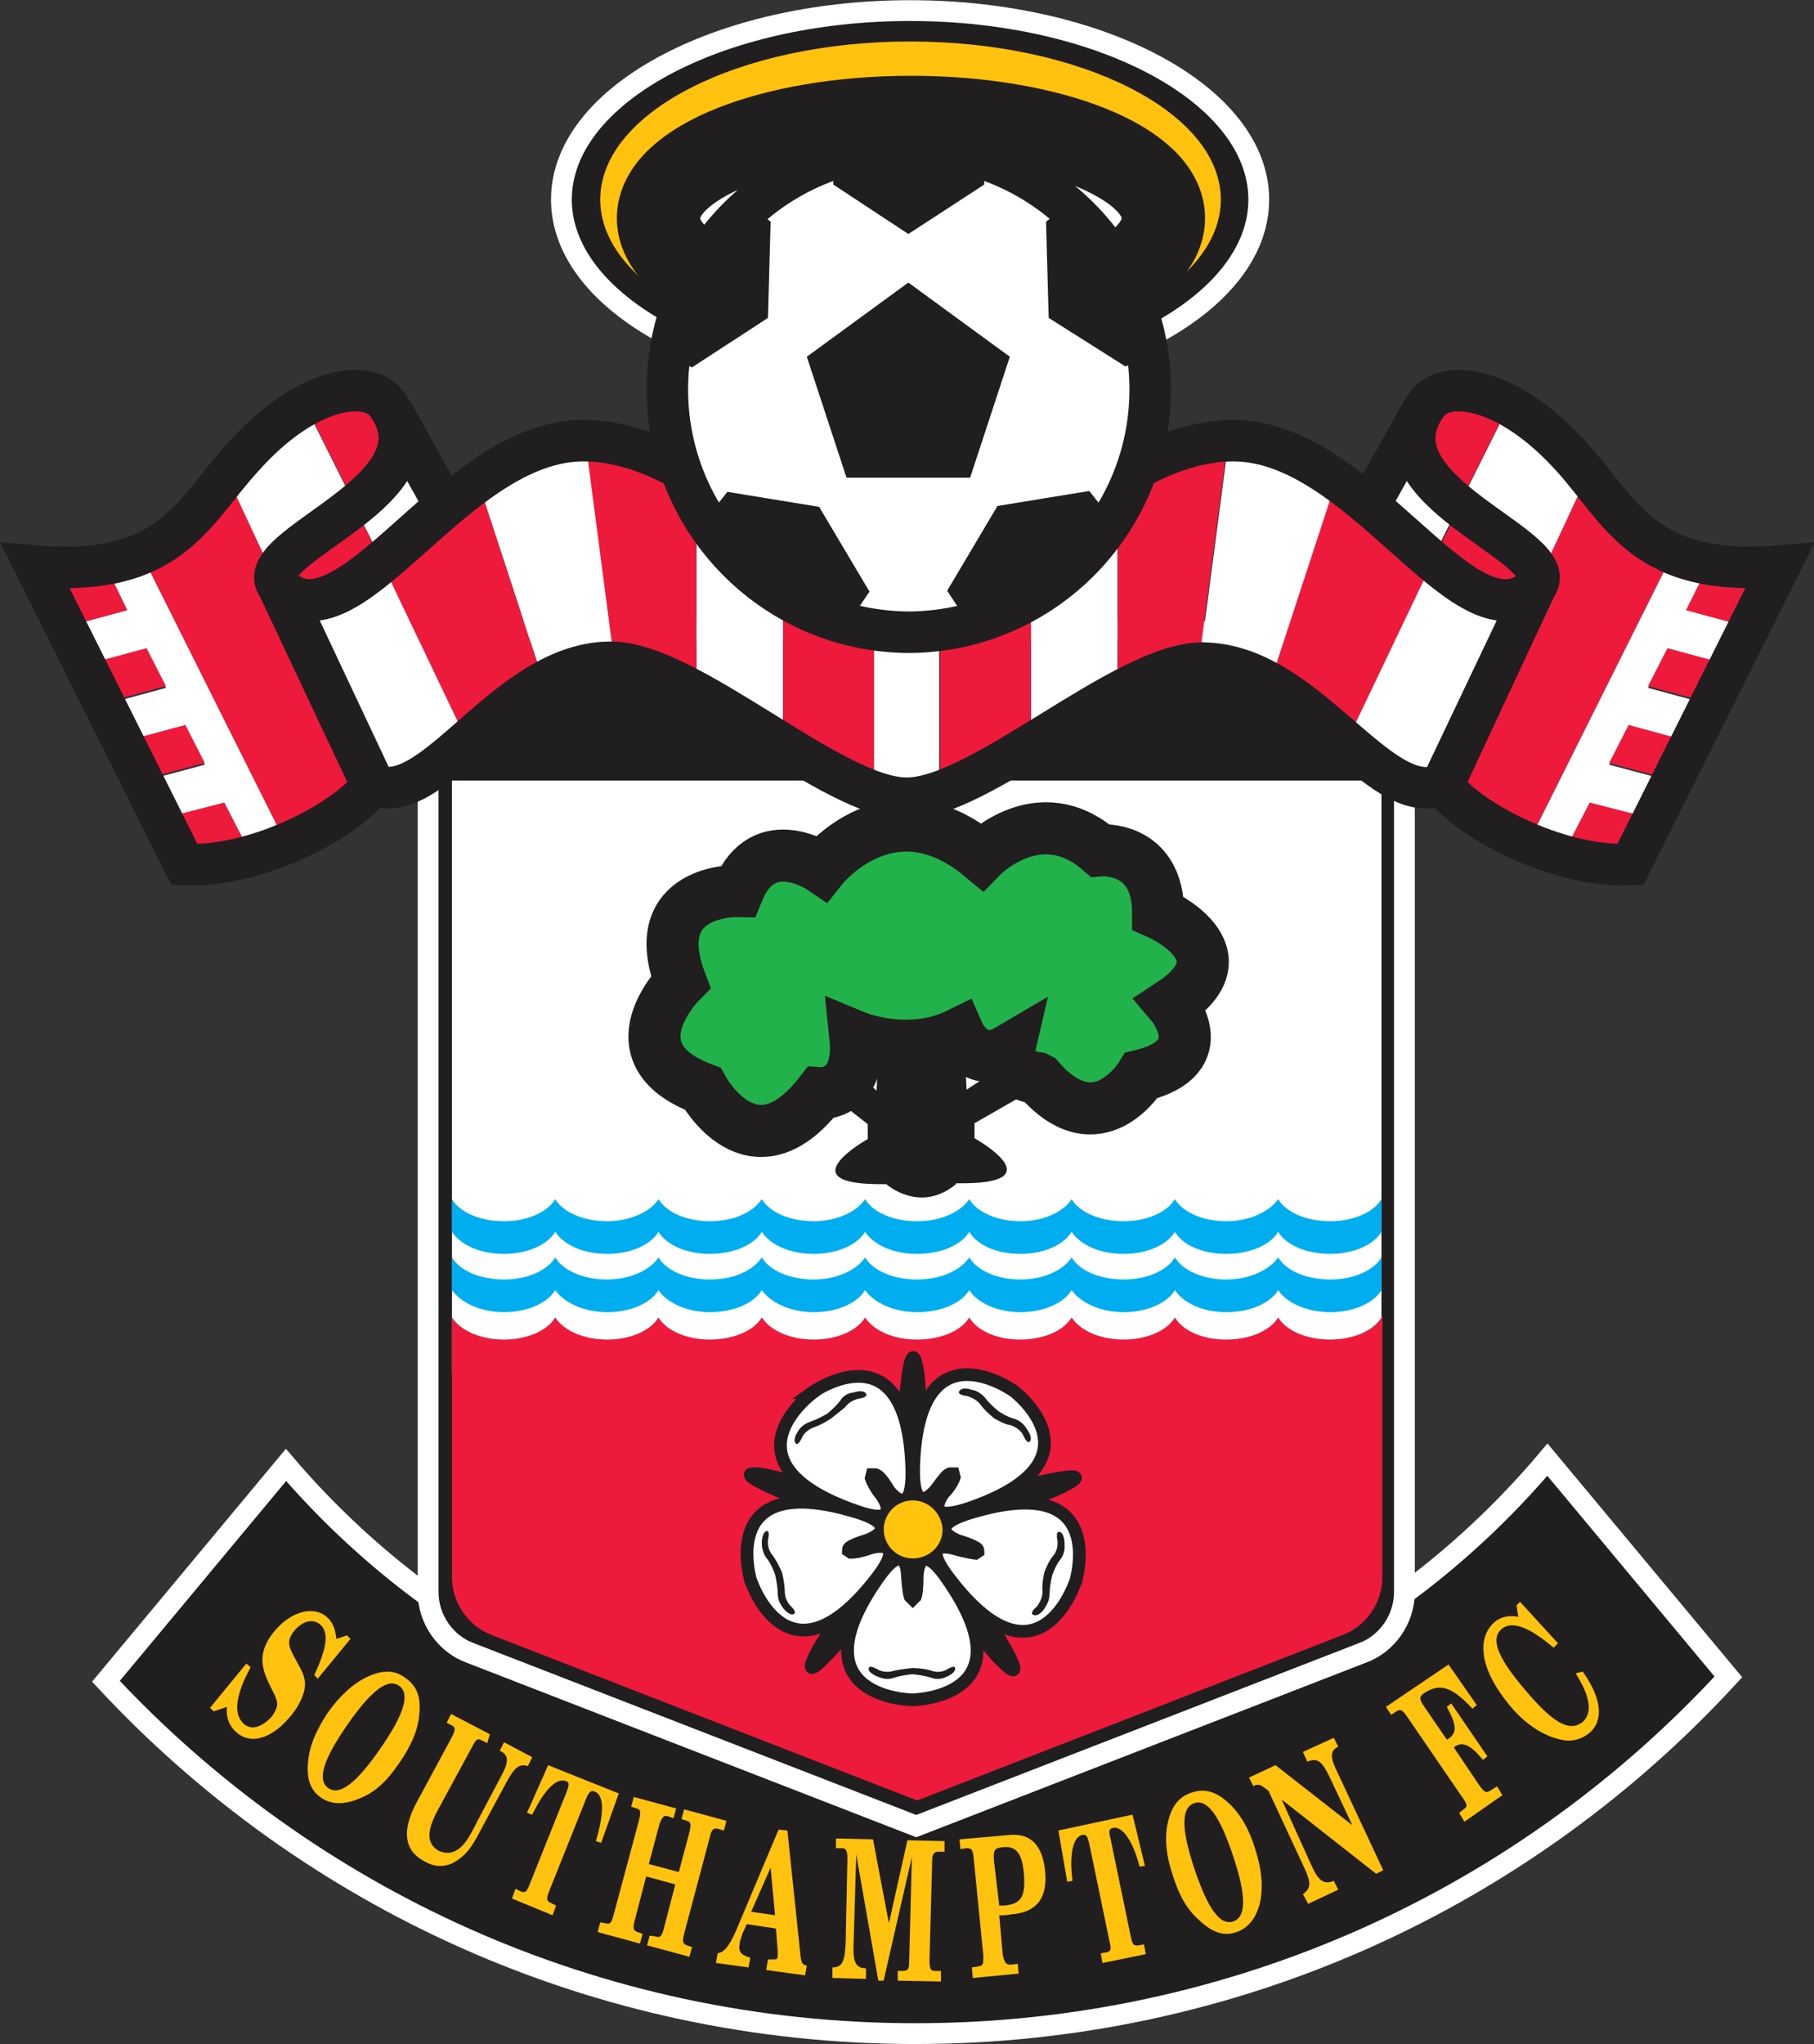 <?xml version="1.0" encoding="utf-8"?>
<!-- Generator: Adobe Illustrator 21.0.0, SVG Export Plug-In . SVG Version: 6.00 Build 0)  -->
<svg version="1.1" id="Layer_1" xmlns="http://www.w3.org/2000/svg" xmlns:xlink="http://www.w3.org/1999/xlink" x="0px" y="0px"
	 viewBox="0 0 205.5 231.5" style="enable-background:new 0 0 205.5 231.5;" xml:space="preserve">
<rect x="0" y="0" width="205.5" height="231.5" fill="#333333" stroke="none"/>
<style type="text/css">
	.st0{fill:#4C4C4C;}
	.st1{fill:#898989;}
	.st2{fill:#211E1F;}
	.st3{fill:none;stroke:#FFFFFF;stroke-width:2.356;}
	.st4{fill:#FFFFFF;}
	.st5{fill:#ED1A3B;}
	.st6{fill:#00AEEF;}
	.st7{fill:none;stroke:#211E1F;stroke-width:1.441;}
	.st8{fill:#FFC40D;}
	.st9{fill:none;stroke:#FFC40D;stroke-width:0.571;}
	.st10{fill:#22B24C;}
	.st11{fill:none;stroke:#211E1F;stroke-width:5.901;}
	.st12{fill:#FFC20E;}
	.st13{fill:none;stroke:#211E1F;stroke-width:4.704;}
	.st14{fill:none;stroke:#211E1F;stroke-width:2.000000e-03;}
	.st15{fill:none;stroke:#211E1F;stroke-width:9.436;}
</style>
<g>
	<g>
		<path class="st0" d="M22.4,447l1.2,6c0.3,1.3,0.5,2.7,0.7,3.9h0.1c0.2-1.3,0.5-2.7,0.8-3.9l1.4-6.1h1.5l1.4,5.9
			c0.3,1.4,0.6,2.7,0.8,4.1h0.1c0.2-1.3,0.4-2.6,0.7-4l1.2-6h2L31,459.3h-1.6l-1.4-6c-0.3-1.2-0.5-2.3-0.7-3.7h-0.1
			c-0.2,1.5-0.4,2.6-0.7,3.8l-1.5,5.9h-1.7l-3-12.3H22.4z"/>
		<path class="st0" d="M38.6,447l1.2,6c0.3,1.3,0.5,2.7,0.7,3.9h0.1c0.2-1.3,0.5-2.7,0.8-3.9l1.4-6.1h1.5l1.4,5.9
			c0.3,1.4,0.6,2.7,0.8,4.1h0.1c0.2-1.3,0.4-2.6,0.7-4l1.2-6h2l-3.1,12.3h-1.6l-1.4-6c-0.3-1.2-0.5-2.3-0.7-3.7h-0.1
			c-0.2,1.5-0.4,2.6-0.7,3.8l-1.5,5.9h-1.7l-3-12.3H38.6z"/>
		<path class="st0" d="M54.9,447l1.2,6c0.3,1.3,0.5,2.7,0.7,3.9h0.1c0.2-1.3,0.5-2.7,0.8-3.9L59,447h1.5l1.4,5.9
			c0.3,1.4,0.6,2.7,0.8,4.1h0.1c0.2-1.3,0.4-2.6,0.7-4l1.2-6h2l-3.1,12.3h-1.6l-1.4-6c-0.3-1.2-0.5-2.3-0.7-3.7h-0.1
			c-0.2,1.5-0.4,2.6-0.7,3.8l-1.5,5.9h-1.7l-3-12.3H54.9z"/>
		<path class="st0" d="M68.3,458c0-0.9,0.6-1.5,1.3-1.5c0.8,0,1.3,0.6,1.3,1.5c0,0.9-0.5,1.5-1.3,1.5
			C68.9,459.5,68.3,458.9,68.3,458z"/>
		<path class="st0" d="M74.7,441.7h2v17.6h-2V441.7z"/>
		<path class="st0" d="M88.4,453.1c0,4.8-2.2,6.4-4.1,6.4c-2.2,0-4-2-4-6.3c0-4.5,2-6.4,4.1-6.4C86.6,446.8,88.4,448.9,88.4,453.1z
			 M82.3,453.1c0,2,0.4,4.8,2.1,4.8c1.7,0,2-2.9,2-4.8c0-1.9-0.4-4.8-2.1-4.8C82.6,448.3,82.3,451.2,82.3,453.1z"/>
		<path class="st0" d="M99.3,457.7c0,3.2-0.4,4.5-1.2,5.4c-0.7,0.8-1.9,1.3-3.3,1.3c-1,0-2.1-0.3-2.7-0.6l0.5-1.5
			c0.5,0.3,1.3,0.5,2.3,0.5c1.6,0,2.5-1,2.5-3.8v-1.2h-0.1c-0.4,1-1.3,1.5-2.4,1.5c-2.2,0-3.6-2.5-3.6-6.1c0-4.5,2.1-6.4,3.9-6.4
			c1.3,0,1.9,0.9,2.3,1.6h0.1l0.1-1.4h1.7c0,0.8-0.1,1.9-0.1,3.9V457.7z M97.4,451.2c0-0.3,0-0.6-0.1-0.9c-0.2-0.8-0.7-1.9-1.8-1.9
			c-1.4,0-2.2,1.9-2.2,4.6c0,3.1,1,4.6,2.2,4.6c0.6,0,1.4-0.3,1.8-1.8c0.1-0.4,0.1-0.8,0.1-1.1V451.2z"/>
		<path class="st0" d="M110.9,453.1c0,4.8-2.2,6.4-4.1,6.4c-2.2,0-4-2-4-6.3c0-4.5,2-6.4,4.1-6.4
			C109.1,446.8,110.9,448.9,110.9,453.1z M104.8,453.1c0,2,0.4,4.8,2.1,4.8c1.7,0,2-2.9,2-4.8c0-1.9-0.4-4.8-2.1-4.8
			C105.1,448.3,104.8,451.2,104.8,453.1z"/>
		<path class="st0" d="M115.7,453.3c0,3.8,1.5,4.6,2.9,4.6c0.9,0,1.6-0.2,2-0.5l0.3,1.4c-0.7,0.4-1.7,0.6-2.7,0.6
			c-3,0-4.5-2.4-4.5-6.2c0-4,1.7-6.5,4.2-6.5c2.5,0,3.5,2.7,3.5,5.4c0,0.5,0,0.8-0.1,1.1H115.7z M119.6,451.9c0-2.4-0.9-3.5-1.8-3.5
			c-1.3,0-1.9,1.9-2,3.5H119.6z"/>
		<path class="st0" d="M124.9,450.8c0-1.9-0.1-3-0.1-3.9h1.7l0.1,1.6h0.1c0.7-1.3,1.7-1.8,2.6-1.8c2.2,0,3.6,2.3,3.6,6.3
			c0,4.6-1.9,6.4-3.8,6.4c-1.2,0-1.8-0.7-2.2-1.4h-0.1v6.1h-1.9V450.8z M126.8,454.8c0,0.4,0,0.7,0.1,1c0.4,1.8,1.3,2.1,1.8,2.1
			c1.6,0,2.2-2.2,2.2-4.7c0-2.5-0.6-4.7-2.2-4.7c-0.9,0-1.7,1.1-1.8,2.2c-0.1,0.3-0.1,0.6-0.1,0.9V454.8z"/>
		<path class="st0" d="M136,457.3c0.4,0.3,1.2,0.6,2,0.6c1.1,0,1.8-0.7,1.8-1.8c0-0.9-0.3-1.6-1.6-2.4c-1.6-1-2.5-2.1-2.5-3.5
			c0-2,1.5-3.4,3.4-3.4c1,0,1.7,0.3,2.2,0.6l-0.5,1.5c-0.5-0.3-1-0.6-1.7-0.6c-1,0-1.6,0.8-1.6,1.6c0,0.8,0.3,1.3,1.5,2.1
			c1.4,0.9,2.6,2,2.6,3.7c0,2.5-1.7,3.7-3.7,3.7c-0.9,0-1.9-0.3-2.4-0.7L136,457.3z"/>
		<path class="st0" d="M144.5,458c0-0.9,0.6-1.5,1.3-1.5c0.8,0,1.3,0.6,1.3,1.5c0,0.9-0.5,1.5-1.3,1.5
			C145.1,459.5,144.5,458.9,144.5,458z"/>
		<path class="st0" d="M156.9,459c-0.4,0.3-1.2,0.5-2,0.5c-2.7,0-4.5-2.2-4.5-6.2c0-3.5,1.8-6.4,4.9-6.4c0.7,0,1.4,0.2,1.7,0.4
			l-0.4,1.6c-0.3-0.1-0.8-0.3-1.4-0.3c-2,0-2.9,2.3-2.9,4.8c0,2.9,1.1,4.6,2.9,4.6c0.5,0,1-0.1,1.4-0.3L156.9,459z"/>
		<path class="st0" d="M167.3,453.1c0,4.8-2.2,6.4-4.1,6.4c-2.2,0-4-2-4-6.3c0-4.5,2-6.4,4.1-6.4
			C165.5,446.8,167.3,448.9,167.3,453.1z M161.1,453.1c0,2,0.4,4.8,2.1,4.8c1.7,0,2-2.9,2-4.8c0-1.9-0.4-4.8-2.1-4.8
			C161.5,448.3,161.1,451.2,161.1,453.1z"/>
		<path class="st0" d="M170.7,450.2c0-1.5-0.1-2.2-0.1-3.2h1.7l0.1,1.5h0.1c0.5-1,1.5-1.7,2.8-1.7c1.1,0,2.1,0.5,2.6,1.9h0.1
			c0.3-0.6,0.8-1.1,1.2-1.4c0.5-0.3,1.1-0.5,1.7-0.5c1.7,0,3,1.2,3,4.4v8.2h-1.9v-7.7c0-1.6-0.2-3.2-1.7-3.2c-0.8,0-1.5,0.7-1.8,1.9
			c-0.1,0.3-0.1,0.7-0.1,1.1v7.9h-1.9v-8.1c0-1.4-0.2-2.8-1.7-2.8c-0.8,0-1.6,0.7-1.8,2c-0.1,0.3-0.1,0.7-0.1,1v7.8h-1.9V450.2z"/>
	</g>
	<g>
		<path class="st1" d="M-166.6,435.6v-1.1l1.2-1.6c1.7-2.4,3.7-5.1,3.7-7.7c0-1.6-0.7-2.6-2-2.6c-1,0-1.7,0.5-2.1,0.8l-0.4-1.3
			c0.5-0.4,1.5-1,2.8-1c2.4,0,3.4,1.8,3.4,3.9c0,2.7-1.7,5.3-3.5,7.7l-0.9,1.3v0h4.8v1.5H-166.6z"/>
		<path class="st1" d="M-149.9,428.4c0,5.2-1.6,7.3-3.7,7.3c-2.2,0-3.6-2.6-3.6-7.3c0-4.8,1.4-7.3,3.8-7.3
			C-151.1,421.1-149.9,423.8-149.9,428.4z M-155.4,428.4c0,3.5,0.6,5.9,2,5.9c1.4,0,1.9-2.4,1.9-5.9c0-3.3-0.6-5.9-1.9-5.9
			C-154.8,422.6-155.4,425-155.4,428.4z"/>
		<path class="st1" d="M-140.3,428.4c0,5.2-1.7,7.3-3.7,7.3c-2.2,0-3.6-2.6-3.6-7.3c0-4.8,1.4-7.3,3.8-7.3
			C-141.5,421.1-140.3,423.8-140.3,428.4z M-145.9,428.4c0,3.5,0.6,5.9,2,5.9c1.4,0,1.9-2.4,1.9-5.9c0-3.3-0.5-5.9-1.9-5.9
			C-145.3,422.6-145.9,425-145.9,428.4z"/>
		<path class="st1" d="M-138.2,438.3c0.5-1.3,1.1-3.6,1.3-5.1l1.9-0.2c-0.5,1.8-1.4,4.2-2,5.2L-138.2,438.3z"/>
		<path class="st1" d="M-125.3,428.4c0,5.2-1.7,7.3-3.7,7.3c-2.2,0-3.6-2.6-3.6-7.3c0-4.8,1.4-7.3,3.8-7.3
			C-126.6,421.1-125.3,423.8-125.3,428.4z M-130.9,428.4c0,3.5,0.6,5.9,2,5.9c1.4,0,1.9-2.4,1.9-5.9c0-3.3-0.5-5.9-1.9-5.9
			C-130.3,422.6-130.9,425-130.9,428.4z"/>
		<path class="st1" d="M-115.8,428.4c0,5.2-1.6,7.3-3.7,7.3c-2.2,0-3.6-2.6-3.6-7.3c0-4.8,1.4-7.3,3.8-7.3
			C-117,421.1-115.8,423.8-115.8,428.4z M-121.4,428.4c0,3.5,0.6,5.9,2,5.9c1.4,0,1.9-2.4,1.9-5.9c0-3.3-0.6-5.9-1.9-5.9
			C-120.8,422.6-121.4,425-121.4,428.4z"/>
		<path class="st1" d="M-106.2,428.4c0,5.2-1.6,7.3-3.7,7.3c-2.2,0-3.6-2.6-3.6-7.3c0-4.8,1.4-7.3,3.8-7.3
			C-107.4,421.1-106.2,423.8-106.2,428.4z M-111.8,428.4c0,3.5,0.6,5.9,2,5.9c1.4,0,1.9-2.4,1.9-5.9c0-3.3-0.6-5.9-1.9-5.9
			C-111.2,422.6-111.8,425-111.8,428.4z"/>
		<path class="st1" d="M-97.3,423.8v5.2h5.1v1.2h-5.1v5.3h-1.3v-5.3h-5v-1.2h5v-5.2H-97.3z"/>
		<path class="st1" d="M-84.6,420.3h1.7v5.9h0c0.6-1.1,1.3-1.4,2.3-1.4c1.7,0,2.9,1.9,2.9,5.4c0,3.8-1.6,5.6-3.2,5.6
			c-1.1,0-1.7-0.7-2.1-1.6h-0.1l-0.1,1.4h-1.4c0-0.6,0.1-1.8,0.1-2.6V420.3z M-82.9,431.8c0,0.2,0,0.5,0.1,0.7
			c0.4,1.6,1.1,1.8,1.6,1.8c1.4,0,1.8-1.8,1.8-4.1c0-2.1-0.5-4-1.9-4c-0.8,0-1.4,1-1.6,1.9c0,0.2,0,0.5,0,0.7V431.8z"/>
		<path class="st1" d="M-74.7,427.7c0-0.9-0.1-2-0.1-2.8h1.5l0.1,1.7h0c0.4-1,1.3-1.8,2.2-1.8c0.1,0,0.2,0,0.4,0v1.7
			c-0.1,0-0.2,0-0.4,0c-1.1,0-1.9,1-2,2.2c0,0.3-0.1,0.6-0.1,1v5.9h-1.7V427.7z"/>
		<path class="st1" d="M-62.6,433.2c0,0.8,0,1.7,0.1,2.4h-1.5l-0.1-1.1h-0.1c-0.5,0.8-1.2,1.3-2.1,1.3c-1.4,0-2.5-1.2-2.5-3
			c0-2.7,2.1-3.9,4.5-3.9v-0.3c0-1.4-0.4-2.4-1.7-2.4c-0.7,0-1.3,0.2-1.8,0.5l-0.4-1.2c0.5-0.3,1.4-0.7,2.5-0.7c2.1,0,3,1.4,3,3.8
			V433.2z M-64.3,430.1c-0.9,0-2.9,0.2-2.9,2.5c0,1.4,0.7,1.9,1.3,1.9c0.7,0,1.4-0.5,1.6-1.6c0-0.2,0.1-0.4,0.1-0.6V430.1z"/>
		<path class="st1" d="M-59.2,427.7c0-1.3-0.1-1.9-0.1-2.8h1.5l0.1,1.3h0c0.5-0.9,1.3-1.5,2.4-1.5c1.5,0,2.6,1.1,2.6,3.7v7.2h-1.7
			v-6.8c0-1.3-0.2-2.5-1.5-2.5c-0.7,0-1.4,0.6-1.6,1.7c-0.1,0.3-0.1,0.6-0.1,1v6.7h-1.7V427.7z"/>
		<path class="st1" d="M-42.7,420.3V433c0,0.7,0.1,1.9,0.1,2.6h-1.5l-0.1-1.3h-0.1c-0.4,0.7-1.1,1.5-2.2,1.5c-1.8,0-3.1-1.9-3.1-5.5
			c0-3.8,1.6-5.5,3.2-5.5c0.8,0,1.5,0.4,2,1.3h0v-5.7H-42.7z M-44.4,429c0-0.2,0-0.5,0-0.7c-0.1-1.1-0.8-2.1-1.6-2.1
			c-1.4,0-1.9,2-1.9,4.1c0,2.2,0.6,4,1.8,4c0.5,0,1.3-0.3,1.6-1.8c0-0.2,0.1-0.4,0.1-0.7V429z"/>
		<path class="st1" d="M-34.7,420.3h1.7v15.2h-1.7V420.3z"/>
		<path class="st1" d="M-22.9,430.3c0,4.1-1.9,5.5-3.5,5.5c-1.9,0-3.5-1.7-3.5-5.5c0-3.9,1.7-5.5,3.6-5.5
			C-24.4,424.8-22.9,426.6-22.9,430.3z M-28.2,430.3c0,1.8,0.3,4.2,1.8,4.2c1.5,0,1.8-2.5,1.8-4.2c0-1.6-0.3-4.1-1.8-4.1
			C-27.9,426.1-28.2,428.6-28.2,430.3z"/>
		<path class="st1" d="M-13.5,434.2c0,2.8-0.4,3.9-1.1,4.6c-0.6,0.7-1.6,1.1-2.8,1.1c-0.9,0-1.8-0.2-2.3-0.5l0.4-1.3
			c0.4,0.2,1.1,0.5,2,0.5c1.3,0,2.2-0.8,2.2-3.3v-1.1h0c-0.4,0.8-1.1,1.3-2,1.3c-1.9,0-3.1-2.1-3.1-5.3c0-3.9,1.8-5.5,3.4-5.5
			c1.1,0,1.6,0.7,2,1.3h0l0.1-1.2h1.5c0,0.7-0.1,1.7-0.1,3.3V434.2z M-15.1,428.6c0-0.3,0-0.6-0.1-0.8c-0.2-0.7-0.6-1.6-1.5-1.6
			c-1.2,0-1.9,1.7-1.9,4c0,2.7,0.9,3.9,1.9,3.9c0.5,0,1.2-0.2,1.5-1.5c0.1-0.3,0.1-0.7,0.1-1V428.6z"/>
		<path class="st1" d="M-3.5,430.3c0,4.1-1.9,5.5-3.5,5.5c-1.9,0-3.5-1.7-3.5-5.5c0-3.9,1.7-5.5,3.6-5.5
			C-5,424.8-3.5,426.6-3.5,430.3z M-8.8,430.3c0,1.8,0.3,4.2,1.8,4.2c1.5,0,1.8-2.5,1.8-4.2c0-1.6-0.3-4.1-1.8-4.1
			C-8.5,426.1-8.8,428.6-8.8,430.3z"/>
		<path class="st1" d="M-0.8,433.8c0.4,0.2,1,0.5,1.7,0.5c0.9,0,1.6-0.6,1.6-1.5c0-0.8-0.3-1.4-1.4-2.1c-1.4-0.9-2.1-1.8-2.1-3
			c0-1.7,1.3-2.9,2.9-2.9c0.8,0,1.5,0.3,1.9,0.5l-0.4,1.3c-0.4-0.3-0.9-0.5-1.4-0.5c-0.9,0-1.4,0.7-1.4,1.4c0,0.7,0.3,1.1,1.3,1.8
			c1.2,0.8,2.2,1.8,2.2,3.2c0,2.1-1.5,3.2-3.2,3.2c-0.8,0-1.6-0.2-2.1-0.6L-0.8,433.8z"/>
		<path class="st1" d="M13.4,422.2c0,0.7-0.4,1.1-1,1.1c-0.5,0-1-0.4-1-1.1c0-0.7,0.4-1.1,1-1.1C13,421.1,13.4,421.5,13.4,422.2z
			 M11.5,435.6v-10.6h1.7v10.6H11.5z"/>
		<path class="st1" d="M16.7,427.7c0-1.3-0.1-1.9-0.1-2.8h1.5l0.1,1.3h0c0.5-0.9,1.3-1.5,2.4-1.5c1.5,0,2.6,1.1,2.6,3.7v7.2h-1.7
			v-6.8c0-1.3-0.2-2.5-1.5-2.5c-0.7,0-1.4,0.6-1.6,1.7c-0.1,0.3-0.1,0.6-0.1,1v6.7h-1.7V427.7z"/>
		<path class="st1" d="M32.1,424.9l1.3,6c0.2,0.7,0.3,1.7,0.5,2.6H34c0.1-0.9,0.3-1.8,0.4-2.6l1.3-6h1.7l-2.8,10.6h-1.5l-2.8-10.6
			H32.1z"/>
		<path class="st1" d="M40.9,430.4c0,3.3,1.3,4,2.5,4c0.7,0,1.3-0.2,1.8-0.4l0.3,1.2c-0.6,0.3-1.5,0.5-2.4,0.5
			c-2.6,0-3.9-2.1-3.9-5.3c0-3.4,1.5-5.6,3.6-5.6c2.2,0,3,2.3,3,4.7c0,0.4,0,0.7,0,1H40.9z M44.2,429.2c0-2.1-0.8-3.1-1.6-3.1
			c-1.1,0-1.7,1.6-1.7,3.1H44.2z"/>
		<path class="st1" d="M54,435.3c-0.4,0.2-1,0.4-1.8,0.4c-2.3,0-3.9-1.9-3.9-5.4c0-3.1,1.5-5.5,4.2-5.5c0.6,0,1.2,0.2,1.5,0.3
			l-0.3,1.4c-0.2-0.1-0.7-0.3-1.2-0.3c-1.7,0-2.5,2-2.5,4.1c0,2.5,0.9,4,2.5,4c0.4,0,0.8-0.1,1.2-0.3L54,435.3z"/>
		<path class="st1" d="M58.9,422.4v2.5h2v1.3h-2v6.3c0,1.4,0.5,1.8,1.1,1.8c0.3,0,0.5,0,0.7-0.1l0.1,1.3c-0.3,0.1-0.7,0.2-1.3,0.2
			c-0.7,0-1.3-0.2-1.7-0.6c-0.4-0.5-0.6-1.2-0.6-2.7v-6.2h-1.3v-1.3h1.3v-1.8L58.9,422.4z"/>
		<path class="st1" d="M69.9,430.3c0,4.1-1.9,5.5-3.5,5.5c-1.9,0-3.5-1.7-3.5-5.5c0-3.9,1.7-5.5,3.6-5.5
			C68.4,424.8,69.9,426.6,69.9,430.3z M64.6,430.3c0,1.8,0.3,4.2,1.8,4.2c1.5,0,1.8-2.5,1.8-4.2c0-1.6-0.3-4.1-1.8-4.1
			C64.9,426.1,64.6,428.6,64.6,430.3z"/>
		<path class="st1" d="M72.9,427.7c0-0.9-0.1-2-0.1-2.8h1.5l0.1,1.7h0c0.4-1,1.3-1.8,2.2-1.8c0.1,0,0.2,0,0.4,0v1.7
			c-0.1,0-0.2,0-0.4,0c-1.1,0-1.9,1-2,2.2c0,0.3-0.1,0.6-0.1,1v5.9h-1.7V427.7z"/>
		<path class="st1" d="M84.4,435.6v-9.4H83v-1.3h1.3v-0.6c0-1.2,0.2-2.3,0.9-3.2c0.6-0.7,1.5-0.9,2.1-0.9c0.6,0,1,0.1,1.3,0.3
			l-0.3,1.3c-0.2-0.1-0.5-0.2-0.9-0.2c-1.2,0-1.5,1.3-1.5,2.7v0.7H88v1.3h-1.9v9.4H84.4z"/>
		<path class="st1" d="M96.6,430.3c0,4.1-1.9,5.5-3.5,5.5c-1.9,0-3.5-1.7-3.5-5.5c0-3.9,1.7-5.5,3.6-5.5
			C95.1,424.8,96.6,426.6,96.6,430.3z M91.3,430.3c0,1.8,0.3,4.2,1.8,4.2c1.5,0,1.8-2.5,1.8-4.2c0-1.6-0.3-4.1-1.8-4.1
			C91.6,426.1,91.3,428.6,91.3,430.3z"/>
		<path class="st1" d="M99.6,427.7c0-0.9-0.1-2-0.1-2.8h1.5l0.1,1.7h0c0.4-1,1.3-1.8,2.2-1.8c0.1,0,0.2,0,0.4,0v1.7
			c-0.1,0-0.2,0-0.4,0c-1.1,0-1.9,1-2,2.2c0,0.3-0.1,0.6-0.1,1v5.9h-1.7V427.7z"/>
		<path class="st1" d="M106.2,427.7c0-1.3-0.1-1.9-0.1-2.8h1.5l0.1,1.3h0c0.5-0.9,1.3-1.5,2.4-1.5c1,0,1.8,0.5,2.2,1.6h0
			c0.3-0.5,0.7-1,1.1-1.2c0.4-0.3,0.9-0.4,1.5-0.4c1.4,0,2.6,1,2.6,3.8v7h-1.7v-6.7c0-1.4-0.2-2.7-1.5-2.7c-0.7,0-1.3,0.6-1.6,1.6
			c0,0.3-0.1,0.6-0.1,0.9v6.8H111v-7c0-1.2-0.2-2.4-1.5-2.4c-0.7,0-1.4,0.6-1.6,1.7c0,0.3-0.1,0.6-0.1,0.9v6.8h-1.7V427.7z"/>
		<path class="st1" d="M126.5,433.2c0,0.8,0,1.7,0.1,2.4h-1.5l-0.1-1.1h-0.1c-0.5,0.8-1.2,1.3-2.1,1.3c-1.4,0-2.5-1.2-2.5-3
			c0-2.7,2.1-3.9,4.5-3.9v-0.3c0-1.4-0.4-2.4-1.7-2.4c-0.7,0-1.3,0.2-1.8,0.5l-0.4-1.2c0.5-0.3,1.4-0.7,2.5-0.7c2.1,0,3,1.4,3,3.8
			V433.2z M124.9,430.1c-0.9,0-2.9,0.2-2.9,2.5c0,1.4,0.7,1.9,1.3,1.9c0.7,0,1.4-0.5,1.6-1.6c0-0.2,0.1-0.4,0.1-0.6V430.1z"/>
		<path class="st1" d="M131.9,422.4v2.5h2v1.3h-2v6.3c0,1.4,0.5,1.8,1.1,1.8c0.3,0,0.5,0,0.7-0.1l0.1,1.3c-0.3,0.1-0.7,0.2-1.3,0.2
			c-0.7,0-1.3-0.2-1.7-0.6c-0.4-0.5-0.6-1.2-0.6-2.7v-6.2h-1.3v-1.3h1.3v-1.8L131.9,422.4z"/>
		<path class="st1" d="M146.7,433.2c0,0.8,0,1.7,0.1,2.4h-1.5l-0.1-1.1h-0.1c-0.5,0.8-1.2,1.3-2.1,1.3c-1.4,0-2.5-1.2-2.5-3
			c0-2.7,2.1-3.9,4.5-3.9v-0.3c0-1.4-0.4-2.4-1.7-2.4c-0.7,0-1.3,0.2-1.8,0.5l-0.4-1.2c0.5-0.3,1.4-0.7,2.5-0.7c2.1,0,3,1.4,3,3.8
			V433.2z M145,430.1c-0.9,0-2.9,0.2-2.9,2.5c0,1.4,0.7,1.9,1.3,1.9c0.7,0,1.4-0.5,1.6-1.6c0-0.2,0.1-0.4,0.1-0.6V430.1z"/>
		<path class="st1" d="M150.8,424.9l1.3,6c0.2,0.7,0.3,1.7,0.5,2.6h0.1c0.1-0.9,0.3-1.8,0.4-2.6l1.3-6h1.7l-2.8,10.6h-1.5l-2.8-10.6
			H150.8z"/>
		<path class="st1" d="M164.1,433.2c0,0.8,0,1.7,0.1,2.4h-1.5l-0.1-1.1h-0.1c-0.5,0.8-1.2,1.3-2.1,1.3c-1.4,0-2.5-1.2-2.5-3
			c0-2.7,2.1-3.9,4.5-3.9v-0.3c0-1.4-0.4-2.4-1.7-2.4c-0.7,0-1.3,0.2-1.8,0.5l-0.4-1.2c0.5-0.3,1.4-0.7,2.5-0.7c2.1,0,3,1.4,3,3.8
			V433.2z M162.5,430.1c-0.9,0-2.9,0.2-2.9,2.5c0,1.4,0.7,1.9,1.3,1.9c0.7,0,1.4-0.5,1.6-1.6c0-0.2,0.1-0.4,0.1-0.6V430.1z"/>
		<path class="st1" d="M169.4,422.2c0,0.7-0.4,1.1-1,1.1c-0.5,0-1-0.4-1-1.1c0-0.7,0.4-1.1,1-1.1C169,421.1,169.4,421.5,169.4,422.2
			z M167.6,435.6v-10.6h1.7v10.6H167.6z"/>
		<path class="st1" d="M172.7,420.3h1.7v15.2h-1.7V420.3z"/>
		<path class="st1" d="M183.7,433.2c0,0.8,0,1.7,0.1,2.4h-1.5l-0.1-1.1h-0.1c-0.5,0.8-1.2,1.3-2.1,1.3c-1.4,0-2.5-1.2-2.5-3
			c0-2.7,2.1-3.9,4.5-3.9v-0.3c0-1.4-0.4-2.4-1.7-2.4c-0.7,0-1.3,0.2-1.8,0.5l-0.4-1.2c0.5-0.3,1.4-0.7,2.5-0.7c2.1,0,3,1.4,3,3.8
			V433.2z M182,430.1c-0.9,0-2.9,0.2-2.9,2.5c0,1.4,0.7,1.9,1.3,1.9c0.7,0,1.4-0.5,1.6-1.6c0-0.2,0.1-0.4,0.1-0.6V430.1z"/>
		<path class="st1" d="M187.1,420.3h1.7v5.9h0c0.5-1.1,1.3-1.4,2.3-1.4c1.7,0,2.9,1.9,2.9,5.4c0,3.8-1.6,5.6-3.2,5.6
			c-1.1,0-1.7-0.7-2.1-1.6h-0.1l-0.1,1.4H187c0-0.6,0.1-1.8,0.1-2.6V420.3z M188.8,431.8c0,0.2,0,0.5,0.1,0.7
			c0.4,1.6,1.1,1.8,1.6,1.8c1.4,0,1.8-1.8,1.8-4.1c0-2.1-0.5-4-1.9-4c-0.8,0-1.4,1-1.6,1.9c0,0.2,0,0.5,0,0.7V431.8z"/>
		<path class="st1" d="M197,420.3h1.7v15.2H197V420.3z"/>
		<path class="st1" d="M203.5,430.4c0,3.3,1.3,4,2.5,4c0.7,0,1.3-0.2,1.8-0.4l0.3,1.2c-0.6,0.3-1.5,0.5-2.4,0.5
			c-2.6,0-3.9-2.1-3.9-5.3c0-3.4,1.5-5.6,3.6-5.6c2.2,0,3,2.3,3,4.7c0,0.4,0,0.7,0,1H203.5z M206.9,429.2c0-2.1-0.8-3.1-1.6-3.1
			c-1.1,0-1.7,1.6-1.7,3.1H206.9z"/>
		<path class="st1" d="M218,422.4v2.5h2v1.3h-2v6.3c0,1.4,0.5,1.8,1.1,1.8c0.3,0,0.5,0,0.7-0.1l0.1,1.3c-0.3,0.1-0.7,0.2-1.3,0.2
			c-0.7,0-1.3-0.2-1.7-0.6c-0.4-0.5-0.6-1.2-0.6-2.7v-6.2h-1.3v-1.3h1.3v-1.8L218,422.4z"/>
		<path class="st1" d="M229,430.3c0,4.1-1.9,5.5-3.5,5.5c-1.9,0-3.5-1.7-3.5-5.5c0-3.9,1.7-5.5,3.6-5.5
			C227.5,424.8,229,426.6,229,430.3z M223.7,430.3c0,1.8,0.3,4.2,1.8,4.2c1.5,0,1.8-2.5,1.8-4.2c0-1.6-0.3-4.1-1.8-4.1
			C224,426.1,223.7,428.6,223.7,430.3z"/>
		<path class="st1" d="M243,420.3V433c0,0.7,0.1,1.9,0.1,2.6h-1.5l-0.1-1.3h-0.1c-0.4,0.7-1.1,1.5-2.2,1.5c-1.8,0-3.1-1.9-3.1-5.5
			c0-3.8,1.6-5.5,3.2-5.5c0.8,0,1.5,0.4,2,1.3h0v-5.7H243z M241.3,429c0-0.2,0-0.5,0-0.7c-0.1-1.1-0.8-2.1-1.6-2.1
			c-1.4,0-1.9,2-1.9,4.1c0,2.2,0.6,4,1.8,4c0.5,0,1.3-0.3,1.6-1.8c0-0.2,0.1-0.4,0.1-0.7V429z"/>
		<path class="st1" d="M253,430.3c0,4.1-1.9,5.5-3.5,5.5c-1.9,0-3.5-1.7-3.5-5.5c0-3.9,1.7-5.5,3.6-5.5
			C251.5,424.8,253,426.6,253,430.3z M247.7,430.3c0,1.8,0.3,4.2,1.8,4.2c1.5,0,1.8-2.5,1.8-4.2c0-1.6-0.3-4.1-1.8-4.1
			C248,426.1,247.7,428.6,247.7,430.3z"/>
		<path class="st1" d="M256.7,424.9l1,5.2c0.2,1.1,0.4,2.3,0.6,3.4h0.1c0.2-1.1,0.4-2.3,0.7-3.3l1.2-5.3h1.3l1.2,5.1
			c0.3,1.2,0.5,2.3,0.7,3.5h0.1c0.1-1.1,0.3-2.2,0.6-3.4l1-5.2h1.7l-2.7,10.6h-1.4l-1.2-5.2c-0.3-1-0.4-2-0.6-3.2h0
			c-0.2,1.3-0.4,2.2-0.6,3.3l-1.3,5.1h-1.4l-2.6-10.6H256.7z"/>
		<path class="st1" d="M269.4,427.7c0-1.3-0.1-1.9-0.1-2.8h1.5l0.1,1.3h0c0.5-0.9,1.3-1.5,2.4-1.5c1.5,0,2.6,1.1,2.6,3.7v7.2h-1.7
			v-6.8c0-1.3-0.2-2.5-1.5-2.5c-0.7,0-1.4,0.6-1.6,1.7c-0.1,0.3-0.1,0.6-0.1,1v6.7h-1.7V427.7z"/>
		<path class="st1" d="M279.4,420.3h1.7v15.2h-1.7V420.3z"/>
		<path class="st1" d="M291.2,430.3c0,4.1-1.9,5.5-3.5,5.5c-1.9,0-3.5-1.7-3.5-5.5c0-3.9,1.7-5.5,3.6-5.5
			C289.7,424.8,291.2,426.6,291.2,430.3z M285.9,430.3c0,1.8,0.3,4.2,1.8,4.2c1.5,0,1.8-2.5,1.8-4.2c0-1.6-0.3-4.1-1.8-4.1
			C286.2,426.1,285.9,428.6,285.9,430.3z"/>
		<path class="st1" d="M299.8,433.2c0,0.8,0,1.7,0.1,2.4h-1.5l-0.1-1.1h-0.1c-0.5,0.8-1.2,1.3-2.1,1.3c-1.4,0-2.5-1.2-2.5-3
			c0-2.7,2.1-3.9,4.5-3.9v-0.3c0-1.4-0.4-2.4-1.7-2.4c-0.7,0-1.3,0.2-1.8,0.5l-0.4-1.2c0.5-0.3,1.4-0.7,2.5-0.7c2.1,0,3,1.4,3,3.8
			V433.2z M298.2,430.1c-0.9,0-2.9,0.2-2.9,2.5c0,1.4,0.7,1.9,1.3,1.9c0.7,0,1.4-0.5,1.6-1.6c0-0.2,0.1-0.4,0.1-0.6V430.1z"/>
		<path class="st1" d="M309.7,420.3V433c0,0.7,0.1,1.9,0.1,2.6h-1.5l-0.1-1.3h-0.1c-0.4,0.7-1.1,1.5-2.2,1.5c-1.8,0-3.1-1.9-3.1-5.5
			c0-3.8,1.6-5.5,3.2-5.5c0.8,0,1.5,0.4,2,1.3h0v-5.7H309.7z M308.1,429c0-0.2,0-0.5,0-0.7c-0.1-1.1-0.8-2.1-1.6-2.1
			c-1.4,0-1.9,2-1.9,4.1c0,2.2,0.6,4,1.8,4c0.5,0,1.3-0.3,1.6-1.8c0-0.2,0.1-0.4,0.1-0.7V429z"/>
		<path class="st1" d="M318.1,435.6v-9.4h-1.3v-1.3h1.3v-0.6c0-1.2,0.2-2.3,0.9-3.2c0.6-0.7,1.5-0.9,2.1-0.9c0.6,0,1,0.1,1.3,0.3
			l-0.3,1.3c-0.2-0.1-0.5-0.2-0.9-0.2c-1.2,0-1.5,1.3-1.5,2.7v0.7h1.9v1.3h-1.9v9.4H318.1z"/>
		<path class="st1" d="M330.4,430.3c0,4.1-1.9,5.5-3.5,5.5c-1.9,0-3.5-1.7-3.5-5.5c0-3.9,1.7-5.5,3.6-5.5
			C328.8,424.8,330.4,426.6,330.4,430.3z M325.1,430.3c0,1.8,0.3,4.2,1.8,4.2c1.5,0,1.8-2.5,1.8-4.2c0-1.6-0.3-4.1-1.8-4.1
			C325.3,426.1,325.1,428.6,325.1,430.3z"/>
		<path class="st1" d="M333.3,427.7c0-0.9-0.1-2-0.1-2.8h1.5l0.1,1.7h0c0.4-1,1.3-1.8,2.2-1.8c0.1,0,0.2,0,0.4,0v1.7
			c-0.1,0-0.2,0-0.4,0c-1.1,0-1.9,1-2,2.2c0,0.3-0.1,0.6-0.1,1v5.9h-1.7V427.7z"/>
		<path class="st1" d="M344.8,435.6v-9.4h-1.3v-1.3h1.3v-0.6c0-1.2,0.2-2.3,0.9-3.2c0.6-0.7,1.5-0.9,2.1-0.9c0.6,0,1,0.1,1.3,0.3
			l-0.3,1.3c-0.2-0.1-0.5-0.2-0.9-0.2c-1.2,0-1.5,1.3-1.5,2.7v0.7h1.9v1.3h-1.9v9.4H344.8z"/>
		<path class="st1" d="M350.5,427.7c0-0.9-0.1-2-0.1-2.8h1.5l0.1,1.7h0c0.4-1,1.3-1.8,2.2-1.8c0.1,0,0.2,0,0.4,0v1.7
			c-0.1,0-0.2,0-0.4,0c-1.1,0-1.9,1-2,2.2c0,0.3-0.1,0.6-0.1,1v5.9h-1.7V427.7z"/>
		<path class="st1" d="M358,430.4c0,3.3,1.3,4,2.5,4c0.7,0,1.3-0.2,1.8-0.4l0.3,1.2c-0.6,0.3-1.5,0.5-2.4,0.5
			c-2.6,0-3.9-2.1-3.9-5.3c0-3.4,1.5-5.6,3.6-5.6c2.2,0,3,2.3,3,4.7c0,0.4,0,0.7,0,1H358z M361.4,429.2c0-2.1-0.8-3.1-1.6-3.1
			c-1.1,0-1.7,1.6-1.7,3.1H361.4z"/>
		<path class="st1" d="M367.1,430.4c0,3.3,1.3,4,2.5,4c0.7,0,1.3-0.2,1.8-0.4l0.3,1.2c-0.6,0.3-1.5,0.5-2.4,0.5
			c-2.6,0-3.9-2.1-3.9-5.3c0-3.4,1.5-5.6,3.6-5.6c2.2,0,3,2.3,3,4.7c0,0.4,0,0.7,0,1H367.1z M370.4,429.2c0-2.1-0.8-3.1-1.6-3.1
			c-1.1,0-1.7,1.6-1.7,3.1H370.4z"/>
	</g>
</g>
<g>
	<path class="st2" d="M175.3,165.3c-17.2,20.4-42.9,33.4-71.7,33.4c-28.5,0-54-12.7-71.2-32.8l-20.4,24.5
		c22.9,24.6,55.5,39.9,91.7,39.9c36.4,0,69.2-15.5,92.1-40.4L175.3,165.3"/>
	<path class="st3" d="M175.3,165.3c-17.2,20.4-42.9,33.4-71.7,33.4c-28.5,0-54-12.7-71.2-32.8l-20.4,24.5
		c22.9,24.6,55.5,39.9,91.7,39.9c36.4,0,69.2-15.5,92.1-40.4L175.3,165.3z"/>
	<path class="st2" d="M159.1,71.5v108.8c0,3.1-2,5.9-4.8,6.9l-50.5,19.6l-50.5-19.6c-2.8-1-4.8-3.8-4.8-6.9l0-108.8H159.1"/>
	<path class="st3" d="M159.1,71.5v108.8c0,3.1-2,5.9-4.8,6.9l-50.5,19.6l-50.5-19.6c-2.8-1-4.8-3.8-4.8-6.9l0-108.8H159.1z"/>
	<polyline class="st4" points="51.2,155.5 51.2,88.4 156.5,88.4 156.5,155.5 51.2,155.5 	"/>
	<path class="st5" d="M156.5,149.2c-0.9,1.5-3.2,2.5-5.8,2.5c-2.7,0-5-1-5.9-2.5c-0.9,1.5-3.2,2.5-5.9,2.5c-2.7,0-4.9-1-5.8-2.5
		c-0.9,1.5-3.2,2.5-5.8,2.5c-2.7,0-4.9-1-5.9-2.5h0c-0.9,1.5-3.2,2.5-5.8,2.5c-2.7,0-4.9-1-5.8-2.5c-0.9,1.5-3.2,2.5-5.9,2.5
		c-2.7,0-4.9-1-5.9-2.5h0c-0.9,1.5-3.2,2.5-5.8,2.5c-2.7,0-4.9-1-5.9-2.5c-0.9,1.5-3.2,2.5-5.9,2.5c-2.6,0-4.9-1-5.8-2.5h0
		c-0.9,1.5-3.2,2.5-5.8,2.5c-2.7,0-4.9-1-5.9-2.5v0c-0.9,1.5-3.2,2.5-5.8,2.5c-2.7,0-4.9-1-5.9-2.5V149l0,29.6c0,3,1.9,5.6,4.6,6.6
		l48.1,18.7l48.1-18.7c2.7-1,4.6-3.6,4.6-6.6V149L156.5,149.2"/>
	<path class="st6" d="M156.5,146.1c-0.9,1.5-3.2,2.5-5.8,2.5c-2.7,0-5-1.1-5.9-2.5c-0.9,1.5-3.2,2.5-5.9,2.5c-2.7,0-4.9-1.1-5.8-2.5
		c-0.9,1.5-3.2,2.5-5.8,2.5c-2.7,0-4.9-1.1-5.9-2.5h0c-0.9,1.5-3.2,2.5-5.8,2.5c-2.7,0-4.9-1.1-5.8-2.5c-0.9,1.5-3.2,2.5-5.9,2.5
		c-2.7,0-4.9-1.1-5.9-2.5h0c-0.9,1.5-3.2,2.5-5.8,2.5c-2.7,0-4.9-1.1-5.9-2.5c-0.9,1.5-3.2,2.5-5.9,2.5c-2.6,0-4.9-1.1-5.8-2.5h0
		c-0.9,1.5-3.2,2.5-5.8,2.5c-2.7,0-4.9-1.1-5.9-2.5v0c-0.9,1.5-3.2,2.5-5.8,2.5c-2.7,0-4.9-1.1-5.9-2.5v-3.7
		c0.9,1.5,3.2,2.5,5.9,2.5c2.6,0,4.9-1,5.8-2.5c0.9,1.5,3.2,2.5,5.9,2.5c2.6,0,4.9-1.1,5.8-2.5h0c0.9,1.5,3.2,2.5,5.8,2.5
		c2.7,0,4.9-1,5.9-2.5c0.9,1.5,3.2,2.5,5.9,2.5c2.6,0,4.9-1.1,5.8-2.5h0c0.9,1.5,3.2,2.5,5.9,2.5c2.6,0,4.9-1,5.9-2.5
		c0.9,1.5,3.2,2.5,5.8,2.5c2.7,0,4.9-1.1,5.8-2.5h0c0.9,1.5,3.2,2.5,5.9,2.5c2.6,0,4.9-1,5.8-2.5c0.9,1.5,3.2,2.5,5.8,2.5
		c2.7,0,4.9-1.1,5.9-2.5c0.9,1.5,3.2,2.5,5.9,2.5c2.6,0,4.9-1,5.8-2.5V146.1"/>
	<path class="st6" d="M156.5,139.5c-0.9,1.5-3.2,2.5-5.8,2.5c-2.7,0-5-1-5.9-2.5c-0.9,1.5-3.2,2.5-5.9,2.5c-2.7,0-4.9-1-5.8-2.5
		c-0.9,1.5-3.2,2.5-5.8,2.5c-2.7,0-4.9-1-5.9-2.5h0c-0.9,1.5-3.2,2.5-5.8,2.5c-2.7,0-4.9-1-5.8-2.5c-0.9,1.5-3.2,2.5-5.9,2.5
		c-2.7,0-4.9-1-5.9-2.5h0c-0.9,1.5-3.2,2.5-5.8,2.5c-2.7,0-4.9-1-5.9-2.5c-0.9,1.5-3.2,2.5-5.9,2.5c-2.6,0-4.9-1-5.8-2.5h0
		c-0.9,1.5-3.2,2.5-5.8,2.5c-2.7,0-4.9-1-5.9-2.5v0c-0.9,1.5-3.2,2.5-5.8,2.5c-2.7,0-4.9-1-5.9-2.5v-3.7c0.9,1.5,3.2,2.5,5.9,2.5
		c2.6,0,4.9-1,5.8-2.5c0.9,1.5,3.2,2.5,5.9,2.5c2.6,0,4.9-1.1,5.8-2.5h0c0.9,1.5,3.2,2.5,5.8,2.5c2.7,0,4.9-1,5.9-2.5
		c0.9,1.5,3.2,2.5,5.9,2.5c2.6,0,4.9-1.1,5.8-2.5h0c0.9,1.5,3.2,2.5,5.9,2.5c2.6,0,4.9-1,5.9-2.5c0.9,1.5,3.2,2.5,5.8,2.5
		c2.7,0,4.9-1.1,5.8-2.5h0c0.9,1.5,3.2,2.5,5.9,2.5c2.6,0,4.9-1,5.8-2.5c0.9,1.5,3.2,2.5,5.8,2.5c2.7,0,4.9-1.1,5.9-2.5
		c0.9,1.5,3.2,2.5,5.9,2.5c2.6,0,4.9-1,5.8-2.5V139.5"/>
	<path class="st2" d="M111.6,182.9c0,0,5.2,8.1,2.5,5.8c-2-1.7-4.7-5.6-6.7-8.9l-10.6,4.1c0,0-6.1,7.4-4.7,4.1c1-2.4,4-6.2,6.4-9.1
		l-7.3-8.8c0,0-8.9-3.5-5.4-3.2c2.3,0.2,7.1,1.9,10.6,3.3l6-9.6c0,0,0.6-9.6,1.4-6.1c0.6,2.4,0.4,7.5,0.1,11.3l11.1,2.7
		c0,0,9.3-2.4,6.2-0.6c-2.1,1.3-6.7,2.7-10.4,3.6L111.6,182.9"/>
	<path class="st7" d="M111.6,182.9c0,0,5.2,8.1,2.5,5.8c-2-1.7-4.7-5.6-6.7-8.9l-10.6,4.1c0,0-6.1,7.4-4.7,4.1c1-2.4,4-6.2,6.4-9.1
		l-7.3-8.8c0,0-8.9-3.5-5.4-3.2c2.3,0.2,7.1,1.9,10.6,3.3l6-9.6c0,0,0.6-9.6,1.4-6.1c0.6,2.4,0.4,7.5,0.1,11.3l11.1,2.7
		c0,0,9.3-2.4,6.2-0.6c-2.1,1.3-6.7,2.7-10.4,3.6L111.6,182.9z"/>
	<path class="st4" d="M103.1,180.8c0.1,0.2,0.2,0.3,0.3,0.3c0.1,0,0.2-0.1,0.3-0.3c0.1-0.3,0.2-0.9,0.2-2.3c0,0,0.1-4.5,3.4,0.3
		c9.5,13.6-4,13.7-4,13.7h0.1c0,0-13.5-0.1-4-13.7c3.4-4.9,3.4-0.3,3.4-0.3C102.9,179.9,103,180.5,103.1,180.8L103.1,180.8"/>
	<path class="st7" d="M103.1,180.8l0.3,0.3l0.3-0.3c0.1-0.3,0.2-0.9,0.2-2.3c0,0,0.1-4.5,3.4,0.3c9.5,13.6-4,13.7-4,13.7h0.1
		c0,0-13.5-0.1-4-13.7c3.4-4.9,3.4-0.3,3.4-0.3C102.9,179.9,103,180.5,103.1,180.8L103.1,180.8L103.1,180.8z"/>
	<path class="st4" d="M96.2,175.3c-0.1,0.1-0.2,0.2-0.1,0.3c0,0.1,0.2,0.2,0.3,0.2h0c0.3,0,0.9,0,2.2-0.5c0,0,4.3-1.3,0.8,3.3
		c-10.1,13.2-14.3,0.5-14.3,0.5v0.1c0,0-4.1-12.8,11.8-8c5.7,1.7,1.4,3.2,1.4,3.2C97,174.8,96.4,175.1,96.2,175.3"/>
	<path class="st7" d="M96.2,175.3c-0.1,0.1-0.1,0.3-0.1,0.3l0.3,0.2h0c0,0,0.9,0,2.2-0.5c0,0,4.3-1.3,0.8,3.3
		c-10.1,13.2-14.3,0.5-14.3,0.5v0.1c0,0-4.1-12.8,11.8-8c5.7,1.7,1.4,3.2,1.4,3.2C97,174.8,96.4,175.1,96.2,175.3z"/>
	<path class="st4" d="M99.2,167c-0.1-0.1-0.3-0.1-0.4,0c-0.1,0.1-0.1,0.2-0.1,0.4v0c0.1,0.3,0.3,0.9,1.2,2c0,0,2.6,3.7-3,1.7
		c-15.7-5.5-4.8-13.4-4.8-13.4l-0.1,0c0,0,10.9-7.8,11.3,8.8c0.1,5.9-2.6,2.3-2.6,2.3C100,167.6,99.5,167.1,99.2,167"/>
	<path class="st7" d="M99.2,167h-0.4l-0.1,0.4v0c0,0,0.3,0.9,1.2,2c0,0,2.6,3.7-3,1.7c-15.7-5.5-4.8-13.4-4.8-13.4l-0.1,0
		c0,0,10.9-7.8,11.3,8.8c0.1,5.9-2.6,2.3-2.6,2.3C100,167.6,99.5,167.1,99.2,167z"/>
	<path class="st4" d="M108.1,167.3c0-0.1,0-0.3-0.1-0.4c-0.1-0.1-0.3,0-0.4,0c-0.3,0.1-0.7,0.6-1.5,1.7c0,0-2.7,3.6-2.6-2.3
		c0.4-16.6,11.3-8.8,11.3-8.8l-0.1-0.1c0,0,10.8,8-4.9,13.4c-5.6,1.9-2.9-1.7-2.9-1.7C107.8,168.2,108.1,167.6,108.1,167.3"/>
	<path class="st7" d="M108.1,167.3l-0.1-0.4l-0.4,0c-0.3,0.1-0.7,0.6-1.5,1.7c0,0-2.7,3.6-2.6-2.3c0.4-16.6,11.3-8.8,11.3-8.8
		l-0.1-0.1c0,0,10.8,8-4.9,13.4c-5.6,1.9-2.9-1.7-2.9-1.7C107.8,168.2,108.1,167.3,108.1,167.3z"/>
	<path class="st4" d="M110.5,175.9c0.2,0,0.3-0.1,0.3-0.2c0.1-0.1,0-0.2-0.1-0.3c-0.2-0.2-0.8-0.5-2.1-0.9c0,0-4.3-1.5,1.4-3.2
		c15.9-4.8,11.8,8,11.8,8l0-0.1c0,0-4.2,12.8-14.3-0.5c-3.6-4.7,0.7-3.3,0.7-3.3C109.6,175.8,110.2,175.9,110.5,175.9"/>
	<path class="st7" d="M110.5,175.9l0.3-0.2c0,0,0-0.2-0.1-0.3c-0.2-0.2-0.8-0.5-2.1-0.9c0,0-4.3-1.5,1.4-3.2c15.9-4.8,11.8,8,11.8,8
		l0-0.1c0,0-4.2,12.8-14.3-0.5c-3.6-4.7,0.7-3.3,0.7-3.3C109.6,175.8,110.5,175.9,110.5,175.9z"/>
	<path class="st2" d="M94.2,160.6c0,0-1,0.7-1.9,1c-0.9,0.3-1.3,0.9-1.4,1.1c0,0-0.5,1.2-0.8,0.7c-0.3-0.5,0.3-1.3,0.3-1.3
		c0.1-0.2,0.5-0.8,1.4-1.1c0.9-0.3,1.9-0.9,1.9-0.9c0,0,1-0.8,1.5-1.5c0.5-0.8,1.3-0.9,1.5-0.9c0,0,1-0.4,1.4,0.1
		c0.3,0.5-0.9,0.6-0.9,0.6c-0.2,0.1-0.9,0.2-1.5,1C95.2,159.8,94.2,160.6,94.2,160.6"/>
	<path class="st2" d="M112.6,160.6c0,0-1-0.8-1.5-1.5c-0.5-0.7-1.3-0.9-1.5-1c0,0-1.3-0.1-0.9-0.6c0.4-0.5,1.4-0.1,1.4-0.1
		c0.2,0,0.9,0.2,1.5,0.9c0.5,0.7,1.5,1.5,1.5,1.5c0,0,1,0.7,1.9,0.9c0.8,0.3,1.2,0.9,1.3,1.1c0,0,0.7,0.9,0.4,1.4
		c-0.3,0.5-0.8-0.7-0.8-0.7c-0.1-0.2-0.5-0.8-1.4-1.1C113.7,161.3,112.6,160.6,112.6,160.6"/>
	<path class="st2" d="M118.3,178.1c0,0,0.4-1.2,1-1.9c0.6-0.7,0.5-1.5,0.5-1.7c0,0-0.3-1.2,0.3-1c0.5,0.2,0.5,1.3,0.5,1.3
		c0,0.2,0.1,1-0.4,1.7c-0.6,0.7-1,1.9-1,1.9s-0.3,1.2-0.3,2.1c0,0.9-0.5,1.5-0.6,1.7c0,0-0.6,0.9-1.2,0.7c-0.6-0.2,0.4-1,0.4-1
		c0.1-0.2,0.6-0.8,0.6-1.6C118,179.3,118.3,178.1,118.3,178.1"/>
	<path class="st2" d="M103.4,188.9c0,0,1.2,0,2.1,0.3c0.9,0.3,1.5,0,1.7-0.1c0,0,1.1-0.7,1-0.1c0,0.5-1,0.9-1,0.9
		c-0.2,0.1-0.9,0.4-1.7,0.1c-0.9-0.3-2.1-0.4-2.1-0.4s-1.3,0.1-2.1,0.4c-0.9,0.3-1.5,0-1.8-0.1c0,0-1.1-0.4-1.1-0.9
		c0-0.6,1.1,0.1,1.1,0.1c0.2,0.1,0.9,0.4,1.8,0.1C102.2,189,103.4,188.9,103.4,188.9"/>
	<path class="st2" d="M88.6,178.1c0,0,0.3,1.2,0.3,2.1c0,0.9,0.5,1.5,0.6,1.6c0,0,0.9,0.8,0.4,1c-0.5,0.2-1.2-0.7-1.2-0.7
		c-0.1-0.2-0.6-0.7-0.6-1.7c0-0.9-0.3-2.1-0.3-2.1s-0.4-1.2-1-1.9c-0.5-0.7-0.5-1.5-0.5-1.7c0,0,0-1.1,0.5-1.3c0.5-0.2,0.2,1,0.2,1
		c0,0.2-0.1,1,0.5,1.7C88.1,176.9,88.6,178.1,88.6,178.1"/>
	<path class="st8" d="M103.4,170.2c-1.7,0-3,1.4-3,3c0,1.7,1.4,3,3,3c1.7,0,3.1-1.3,3.1-3C106.4,171.6,105.1,170.2,103.4,170.2"/>
	<path class="st9" d="M103.4,170.2c-1.7,0-3,1.4-3,3c0,1.7,1.4,3,3,3c1.7,0,3.1-1.3,3.1-3C106.4,171.6,105.1,170.2,103.4,170.2z"/>
	<path class="st2" d="M109.1,115.2l0.4,8.2l6.9-4.5l2.2,3.6l-8.2,4.7v1.7c0,0,9.5,5.3-2.1,5.1l0,0.1c-4.1,3.4-7.9,0-7.9,0
		c-11.6,0.2-2.1-5.1-2.1-5.1v-1.7l-7.2-5.6l1.7-3.7l6.5,5.5l0.4-8.2L109.1,115.2"/>
	<path class="st10" d="M117.7,122.2c6.7,7.7,11.6-0.4,11.6-0.4c8.5-2.1,3.4-8.1,3.4-8.1c8.8-5.8-1.5-10.3-1.5-10.3
		c-0.1-7.7-6.6-7.1-6.6-7.1c-6.9-6-13.4,0.7-13.4,0.7c-10.3-8.6-18.1,1.3-18.1,1.3s-6.6-4.5-9.5,2.6c0,0-10.5-0.3-6.5,10.3
		c0,0-8.1,8.1,2.5,12.1c0,0,5.6,10.4,13.3,0.5c0,0,4.7,0.3,4-6.4c0,0,6,2.5,11.7-0.3c0,0,1.8,4.1,5.7,1.8c0,0-0.6,2.6,3.2,3.2
		L117.7,122.2"/>
	<path class="st11" d="M117.7,122.2c6.7,7.7,11.6-0.4,11.6-0.4c8.5-2.1,3.4-8.1,3.4-8.1c8.8-5.8-1.5-10.3-1.5-10.3
		c0-7.7-6.6-7.1-6.6-7.1c-6.9-6-13.4,0.7-13.4,0.7c-10.3-8.6-18.1,1.3-18.1,1.3s-6.6-4.5-9.5,2.6c0,0-10.5-0.3-6.5,10.3
		c0,0-8.1,8.1,2.5,12.1c0,0,5.6,10.4,13.3,0.5c0,0,4.7,0.3,4-6.4c0,0,6,2.5,11.7-0.3c0,0,1.8,4.1,5.7,1.8c0,0-0.6,2.6,3.2,3.2
		L117.7,122.2z"/>
	<path class="st12" d="M27.9,188.4l0.5,0.4c-1.7,3.1-2,5.3-0.8,6.4c0.9,0.8,2,0.4,3.1-0.7c0.4-0.5,0.7-1.1,0.7-1.5
		c0-0.7-0.5-1.4-1-2.5c-1-2.1-1-3.8,0.8-5.9c1.8-2.1,4.3-2.8,5.8-1.5c0.7,0.6,1,1.4,1.1,2.5l1.2-0.4l0.4,0.4l-3.7,4.5l-0.4-0.4
		c1.4-3,1.7-4.8,0.7-5.7c-0.8-0.7-1.9-0.5-2.9,0.6c-1.2,1.4-0.5,2.2,0.4,3.9c0.5,0.9,0.9,1.7,0.7,2.8c-0.2,1-0.8,2.2-1.8,3.3
		c-2,2.3-4.3,3-5.9,1.6c-0.8-0.7-1.2-1.6-1.1-2.9l-1.5,0.5l-0.4-0.4L27.9,188.4"/>
	<path class="st12" d="M41.6,189.9c1.7-0.8,3.1-0.8,4.3,0.1c1.3,0.9,1.8,2.1,1.6,4.1c-0.1,1.7-0.9,3.6-2.3,5.6
		c-1.3,1.9-2.6,3.2-4.3,3.9c-1.8,0.8-3.3,0.8-4.5,0c-1.2-0.8-1.7-2.1-1.5-4.1c0.2-1.9,0.9-3.5,2.2-5.5
		C38.5,192,40.1,190.6,41.6,189.9 M37.2,202.5c1.3,0.9,3.2-0.6,5.9-4.5c2.7-3.9,3.4-6.2,2.1-7.1c-1.3-0.9-3.2,0.6-5.9,4.5
		C36.6,199.3,35.9,201.6,37.2,202.5z"/>
	<path class="st12" d="M55.2,197.4l-0.6-0.3c-0.5-0.3-0.7-0.1-1.1,0.7l-3.8,7c-1.4,2.5-1.4,4,0,4.8c0.7,0.3,1.3,0.3,1.9,0
		c1-0.5,1.6-1.6,2.5-3.4l2.7-5.1c0.8-1.5,0.9-2.3-0.1-2.8c0,0-0.1,0-0.1,0l0.5-1l3.2,1.7l-0.5,1c-1-0.3-1.5,0.2-2.3,1.6l-2.8,5.2
		c-0.8,1.5-1.4,2.7-2.4,3.5c-1.4,1.2-2.8,1.3-4.2,0.5c-2.3-1.2-2.6-3.4-1-6.5l4.1-7.6c0.4-0.8,0.4-1.1,0-1.3l-0.6-0.3l0.5-1l4.4,2.3
		L55.2,197.4"/>
	<path class="st12" d="M67.4,202.9c-0.4-0.2-0.7,0-1,0.8l-4.2,10.5c-0.3,0.8-0.3,1.1,0.2,1.3l0.6,0.3l-0.4,1.1L58,215l0.4-1.1
		l0.6,0.3c0.5,0.2,0.7,0,1-0.8l4.2-10.5c0.3-0.8,0.3-1.1-0.1-1.2c-1-0.4-2.4,0.9-3.8,3.8l-0.6-0.2l2.4-5.4l8,3.2l-2,5.6l-0.6-0.2
		C68.5,205.2,68.4,203.3,67.4,202.9"/>
	<path class="st12" d="M74.3,219.3c0.5,0.2,0.7-0.1,0.9-0.9l1.3-5l-3.3-0.9l-1.3,5c-0.2,0.8-0.2,1.1,0.3,1.3l0.6,0.2l-0.3,1.1
		l-4.8-1.3l0.3-1.1l0.6,0.1c0.5,0.2,0.7-0.1,0.9-0.9l2.9-10.8c0.2-0.9,0.2-1.2-0.3-1.3l-0.6-0.2l0.3-1.1l4.8,1.3l-0.3,1.1l-0.6-0.2
		c-0.5-0.2-0.7,0.1-1,0.9l-1.2,4.5l3.4,0.9l1.2-4.5c0.2-0.8,0.2-1.2-0.3-1.3l-0.6-0.2l0.3-1.1l4.8,1.3l-0.3,1.1l-0.7-0.2
		c-0.5-0.1-0.7,0.1-0.9,1L77.5,219c-0.2,0.8-0.2,1.1,0.3,1.3l0.6,0.2l-0.3,1.1l-4.8-1.3l0.3-1.1L74.3,219.3"/>
	<path class="st12" d="M87,221.9l0.7,0c0.3,0,0.4-0.1,0.4-0.4c0-0.2,0-0.4,0-0.6l-0.2-2.5l-3.3-0.5l-0.5,1.1
		c-0.1,0.4-0.3,0.8-0.3,1.1c-0.2,1,0.2,1.3,1.2,1.6l-0.2,1.1l-3.7-0.5l0.2-1.1c0.8-0.1,1.4-1,2.1-2.6l4.8-11.4l1,0.1l1.5,14.3
		c0.1,0.7,0.2,0.9,0.7,1l-0.2,1.1l-4.4-0.6L87,221.9 M85.1,216.5l2.7,0.4l-0.5-5.4L85.1,216.5z"/>
	<path class="st12" d="M96.7,220.1c-0.1,2,0.2,2.8,1.4,2.8l0,1.2l-3.8-0.1v-1.2c1.2,0,1.4-0.8,1.5-2.8l0.2-9.5
		c0-0.8-0.1-1.2-0.6-1.2l-0.7,0l0-1.1l4.2,0.1l1.8,9.5l2.1-9.4l4.2,0.1l0,1.2l-0.7,0c-0.5,0-0.7,0.3-0.7,1.1l-0.3,11.2
		c0,0.9,0.1,1.2,0.6,1.2l0.7,0l0,1.2l-4.9-0.1l0-1.1h0.6c0.6,0,0.7-0.3,0.7-1.1l0.3-11.8l-3.2,14l-0.6,0L97,210L96.7,220.1"/>
	<path class="st12" d="M114.5,222.5l0.8-0.1l0.1,1.1l-5.2,0.5l-0.1-1.2l0.7-0.1c0.6-0.1,0.6-0.3,0.6-1.2l-1.1-11.1
		c-0.1-0.9-0.2-1.1-0.8-1.1l-0.7,0.1l-0.1-1.1l5.7-0.5c2.4-0.2,3.7,1.2,4,4.1c0.3,3.1-1,4.7-3.9,4.9c-0.4,0.1-0.8,0.1-1.3,0.1
		l0.4,4.5C113.8,222.3,114,222.5,114.5,222.5 M113.2,215.8c0.1,0,0.4,0,0.6,0c1.8-0.2,2.4-0.9,2.2-3.5c-0.2-2.5-0.9-3.3-2.5-3.1
		c-0.8,0.1-1,0.3-0.9,1.5L113.2,215.8z"/>
	<path class="st12" d="M126.1,207c-0.5,0.1-0.5,0.4-0.3,1.2l2.3,11.1c0.2,0.9,0.3,1.1,0.9,1l0.6-0.1l0.2,1.1l-4.9,1l-0.2-1.1
		l0.6-0.1c0.6-0.1,0.6-0.4,0.4-1.2l-2.3-11.1c-0.2-0.8-0.3-1.1-0.8-1c-1,0.2-1.5,2.1-1.1,5.2l-0.6,0.1l-1-5.8l8.4-1.8l1.4,5.8
		l-0.6,0.1C128.3,208.3,127.1,206.8,126.1,207"/>
	<path class="st12" d="M132.3,206.4c0.4-1.8,1.2-2.9,2.7-3.4c1.5-0.5,2.8-0.1,4.2,1.2c1.3,1.2,2.3,2.9,3,5.2c0.7,2.2,0.9,4,0.6,5.8
		c-0.4,1.9-1.3,3.1-2.7,3.6c-1.4,0.5-2.7,0.1-4.2-1.3c-1.4-1.2-2.3-2.8-3-5C132.1,210.2,131.9,208.1,132.3,206.4 M139.7,217.6
		c1.5-0.5,1.5-2.9,0-7.4c-1.5-4.5-2.9-6.5-4.4-6c-1.5,0.5-1.5,2.9,0,7.4C136.8,216.1,138.2,218.1,139.7,217.6z"/>
	<path class="st12" d="M147.6,214.5c1-0.7,0.9-1.4,0.1-3.1l-4-8.6l-0.4-0.3c-0.4-0.3-0.7-0.5-1.2-0.3l-0.1,0.1l-0.5-1l3-1.4l8.7,6.8
		l-2.5-5.3c-0.9-1.9-1.4-2.4-2.6-1.9l-0.5-1.1l3.5-1.6l0.5,1c-1,0.5-0.9,1.3,0,3.1l5.1,10.9l-0.8,0.4l-10.7-8.4l3.3,7.3
		c0.8,1.8,1.4,2.4,2.6,1.9l0.5,1l-3.4,1.6L147.6,214.5"/>
	<path class="st12" d="M167.3,193.1l-0.5,0.4c-2.3-2.5-3.7-2.9-5.4-1.8c-0.6,0.4-0.7,0.6-0.1,1.5l2.6,3.8c0.1,0,0.1-0.1,0.2-0.1
		c1-0.7,0.9-1.6-0.2-3.6l0.5-0.4l4.1,6l-0.5,0.4c-1.4-1.7-2.3-2.1-3.2-1.5c0,0-0.1,0.1-0.1,0.1l2.9,4.3c0.5,0.7,0.7,0.9,1.2,0.6
		l0.8-0.5l0.6,1l-4.3,3l-0.6-1l0.5-0.4c0.5-0.3,0.4-0.6-0.1-1.3l-6.3-9.2c-0.5-0.7-0.7-0.9-1.2-0.6l-0.6,0.4l-0.6-0.9l7.1-4.8
		L167.3,193.1"/>
	<path class="st12" d="M180,196.3c-0.9,0.7-2,1-3.2,0.7c-1.9-0.4-4-1.7-5.8-3.9c-1.4-1.7-2.4-3.4-2.8-5.1c-0.4-1.9,0-3.3,1.1-4.3
		c0.7-0.6,1.6-0.8,2.7-0.6l-0.2-1.3l0.4-0.4l4.3,4.7l-0.5,0.5c-2.8-2.4-4.8-3.1-5.9-2.1c-1.3,1.1-0.4,3.3,2.7,6.9
		c3.1,3.7,5,4.8,6.5,3.6c1.1-1,0.9-2.8-0.8-5.5l0.8-0.2C181.5,192.4,181.7,194.9,180,196.3"/>
	<path class="st4" d="M11.9,63.9l2.5,5.2l-7,1.9l2.2,4.4l7-1.9l2.2,4.4l-7,1.9l2.2,4.3l7-1.9l2.2,4.4l-7.1,1.9l2.2,4.3l7.1-1.9
		l3.1,6c1.3-0.4,2.6-0.8,3.9-1.4L16,62.7C14.8,63.2,13.5,63.6,11.9,63.9"/>
	<path class="st4" d="M31.2,65.7c-0.5-2.3,4.8-5.1,9-8.5l-5.6-11.2c-2.2,1.2-4.7,3.1-7.1,5.9c-0.7,0.7-1.2,1.4-1.8,2.1L31.2,65.7"/>
	<path class="st5" d="M43.8,45.7c-1.4-1.9-4.9-2.1-9.2,0.2l5.6,11.2C44.1,54,47.1,50.2,43.8,45.7"/>
	<path class="st5" d="M16,62.7l16.4,32.8c4.6-1.9,8.4-4.6,9.7-6.6l-7.1-15l-3.5-7.5c-0.2-0.2-0.3-0.5-0.3-0.7l-5.5-11.8
		C22.9,57.3,20.5,60.8,16,62.7"/>
	<path class="st5" d="M11.9,63.9c-2.2,0.4-4.8,0.5-7.9,0.2l3.4,6.9l7-1.9L11.9,63.9"/>
	<polyline class="st5" points="16.6,73.4 9.6,75.3 11.8,79.6 18.8,77.7 16.6,73.4 	"/>
	<polyline class="st5" points="21,82.1 13.9,84 16.1,88.3 23.2,86.4 21,82.1 	"/>
	<path class="st5" d="M18.3,92.7l2.6,5.2c2.5,0.1,5.1-0.3,7.6-1l-3.1-6L18.3,92.7"/>
	<path class="st4" d="M40.1,57.2l3.1,6.2c2.2-1.9,4.6-4.1,7.1-6.2l-5.8-10.4C46.6,50.9,43.8,54.3,40.1,57.2"/>
	<path class="st5" d="M31.5,66.4c0.2,0.2,0.4,0.4,0.7,0.7c3.1,2.2,6.8,0,11-3.6l-3.1-6.2C35.5,61,29.6,63.9,31.5,66.4"/>
	<path class="st13" d="M31.5,66.4C28,61.8,51.1,55.6,43.8,45.7c-2.1-2.8-9.1-2-16.3,6.1C21.8,58,19.4,65.4,4,64.1l16.9,33.8
		c8.5,0.4,18.9-5.4,21.2-9L31.5,66.4z"/>
	<path class="st13" d="M50.4,57.3c-7.2,6.1-13.3,13.1-18.1,9.8c-0.3-0.2-0.6-0.4-0.7-0.7c-3.4-4.4,17.8-10.2,13-19.5L50.4,57.3z"/>
	<path class="st4" d="M193.6,63.9l-2.5,5.2l7,1.9l-2.2,4.4l-7-1.9l-2.2,4.4l7,1.9l-2.2,4.3l-7-1.9l-2.2,4.4l7.1,1.9l-2.2,4.3
		l-7.1-1.9l-3.1,6c-1.3-0.4-2.6-0.8-3.9-1.4l16.4-32.8C190.7,63.2,192,63.6,193.6,63.9"/>
	<path class="st4" d="M174.3,65.7c0.5-2.3-4.8-5.1-9-8.5l5.6-11.2c2.2,1.2,4.7,3.1,7.2,5.9c0.6,0.7,1.2,1.4,1.8,2.1L174.3,65.7"/>
	<path class="st5" d="M161.7,45.7c1.4-1.9,4.9-2.1,9.2,0.2l-5.6,11.2C161.3,54,158.3,50.2,161.7,45.7"/>
	<path class="st5" d="M189.5,62.7l-16.4,32.8c-4.6-1.9-8.4-4.6-9.7-6.6L174,66.4c0.2-0.2,0.3-0.5,0.3-0.7l5.5-11.8
		C182.6,57.3,185,60.8,189.5,62.7"/>
	<path class="st5" d="M193.6,63.9c2.2,0.4,4.8,0.5,7.9,0.2l-3.5,6.9l-7-1.9L193.6,63.9"/>
	<polyline class="st5" points="188.9,73.4 195.9,75.3 193.7,79.6 186.7,77.7 188.9,73.4 	"/>
	<polyline class="st5" points="184.5,82.1 191.5,84 189.3,88.3 182.3,86.4 184.5,82.1 	"/>
	<path class="st5" d="M187.2,92.7l-2.6,5.2c-2.5,0.1-5.1-0.3-7.6-1l3.1-6L187.2,92.7"/>
	<path class="st4" d="M165.3,57.2l-3.1,6.2c-2.2-1.9-4.6-4.1-7.1-6.2l5.8-10.4C158.8,50.9,161.7,54.3,165.3,57.2"/>
	<path class="st5" d="M174,66.4c-0.2,0.2-0.4,0.4-0.7,0.7c-3.2,2.2-6.8,0-11-3.6l3.1-6.2C170,61,175.9,63.9,174,66.4"/>
	<path class="st13" d="M174,66.4c3.5-4.5-19.6-10.7-12.3-20.7c2.1-2.8,9.1-2,16.4,6.1c5.6,6.2,8.1,13.6,23.5,12.3l-16.9,33.8
		c-8.5,0.4-18.9-5.4-21.2-9L174,66.4z"/>
	<path class="st13" d="M155.1,57.3c7.2,6.1,13.3,13.1,18.1,9.8c0.3-0.2,0.5-0.4,0.7-0.7c3.4-4.4-17.8-10.2-13-19.5L155.1,57.3z"/>
	<path class="st4" d="M123.9,56.1c-1.5,1.2-4.1,3-7.1,4.8v23.4c3.3-2,6.7-4.2,9.8-5.9V54.2C125.5,54.9,124.6,55.6,123.9,56.1"/>
	<path class="st4" d="M139.6,49.8c-0.1,0-0.3,0-0.4,0l-3.3,25.2c0.1,0,0.3,0,0.4,0c2.7,0,5.3,0.9,7.7,2.3l7.5-22.9
		C147.7,51.7,143.8,49.8,139.6,49.8"/>
	<path class="st4" d="M173.2,67c-3.1,2.2-6.8,0-10.9-3.5l-9.7,20.3c4,3.4,7.5,6.2,10.8,5L174,66.4C173.8,66.6,173.5,66.8,173.2,67"
		/>
	<path class="st4" d="M32.2,67c-0.3-0.2-0.6-0.4-0.7-0.7l10.6,22.5c3.3,1.2,6.8-1.6,10.8-5l-9.7-20.3C39,67,35.4,69.2,32.2,67"/>
	<path class="st4" d="M102.7,67c-1,0-2.3-0.3-3.7-0.9v23.5c1.4,0.5,2.6,0.8,3.7,0.8c1.1,0,2.4-0.3,3.7-0.8V66.1
		C105,66.6,103.7,67,102.7,67"/>
	<path class="st4" d="M65.9,49.8c-4.2,0-8.1,2-11.8,4.6l7.5,22.9c2.4-1.3,4.9-2.3,7.7-2.3c0.1,0,0.3,0,0.4,0l-3.3-25.2
		C66.1,49.8,66,49.8,65.9,49.8"/>
	<path class="st4" d="M81.6,56.1c-0.7-0.6-1.6-1.2-2.7-2v24.2c3.2,1.7,6.5,3.9,9.8,5.9V60.9C85.7,59.1,83.1,57.4,81.6,56.1"/>
	<path class="st5" d="M88.7,60.9v23.4c3.7,2.2,7.3,4.3,10.3,5.3V66.1C95.9,65,92.1,63,88.7,60.9"/>
	<path class="st5" d="M66.3,49.8l3.3,25.2c2.6,0.1,5.8,1.5,9.3,3.3V54.2C75.7,52.2,71.1,50,66.3,49.8"/>
	<path class="st5" d="M43.2,63.6l9.7,20.3c2.7-2.3,5.5-4.8,8.7-6.6l-7.5-22.9C50.1,57.2,46.5,60.8,43.2,63.6"/>
	<path class="st5" d="M106.5,66.1v23.5c3.1-1,6.7-3.1,10.3-5.3V60.9C113.4,63,109.5,65,106.5,66.1"/>
	<path class="st5" d="M126.6,54.2v24.2c3.4-1.9,6.6-3.2,9.2-3.3l3.3-25.2C134.4,50,129.8,52.2,126.6,54.2"/>
	<path class="st5" d="M151.4,54.4l-7.5,22.9c3.1,1.8,6,4.3,8.7,6.6l9.7-20.3C159,60.8,155.4,57.2,151.4,54.4"/>
	<path class="st13" d="M102.7,90.4c8.5,0,24.6-15.3,33.5-15.3c11.8,0,19.9,16.6,27.1,13.8L174,66.4c-0.2,0.2-0.4,0.4-0.7,0.7
		c-7.9,5.6-19.2-17.2-33.6-17.2c-6.7,0-13,4.2-15.7,6.3c-4.2,3.3-16.4,10.8-21.1,10.8c-4.7,0-17-7.5-21.1-10.8
		c-2.8-2.2-9-6.3-15.7-6.3c-14.4,0-25.7,22.8-33.6,17.2c-0.3-0.2-0.6-0.4-0.7-0.7l10.6,22.5C49.3,91.6,57.4,75,69.2,75
		C78.1,75,94.3,90.4,102.7,90.4z"/>
	<path class="st2" d="M103.1,44c21.8,0,39.5-9.6,39.5-21.4c0-11.8-17.7-21.4-39.5-21.4c-21.8,0-39.5,9.6-39.5,21.4
		C63.6,34.4,81.3,44,103.1,44"/>
	<path class="st3" d="M103.1,44c21.8,0,39.5-9.6,39.5-21.4c0-11.8-17.7-21.4-39.5-21.4c-21.8,0-39.5,9.6-39.5,21.4
		C63.6,34.4,81.3,44,103.1,44z"/>
	<path class="st12" d="M103.1,40.5c19.4,0,35.2-8,35.2-17.9c0-9.9-15.8-17.9-35.2-17.9c-19.4,0-35.1,8-35.1,17.9
		C68,32.5,83.7,40.5,103.1,40.5"/>
	<path class="st14" d="M103.1,40.5c19.4,0,35.2-8,35.2-17.9c0-9.9-15.8-17.9-35.2-17.9c-19.4,0-35.1,8-35.1,17.9
		C68,32.5,83.7,40.5,103.1,40.5z"/>
	<path class="st4" d="M103.2,36.2c15.8,0,28.6-5.1,28.6-11.5c0-6.3-12.8-11.4-28.6-11.4c-15.8,0-28.6,5.1-28.6,11.4
		C74.6,31.1,87.4,36.2,103.2,36.2"/>
	<path class="st15" d="M103.2,36.2c15.8,0,28.6-5.1,28.6-11.5c0-6.3-12.8-11.4-28.6-11.4c-15.8,0-28.6,5.1-28.6,11.4
		C74.6,31.1,87.4,36.2,103.2,36.2z"/>
	<path class="st4" d="M103.1,16.6c-15.2,0-27.5,12.3-27.5,27.5c0,15.2,12.3,27.5,27.5,27.5h-0.3c15.2,0,27.5-12.3,27.5-27.5
		c0-15.2-12.3-27.5-27.5-27.5H103.1"/>
	<path class="st13" d="M103.1,16.6c-15.2,0-27.5,12.3-27.5,27.5c0,15.2,12.3,27.5,27.5,27.5h-0.3c15.2,0,27.5-12.3,27.5-27.5
		c0-15.2-12.3-27.5-27.5-27.5H103.1z"/>
	<path class="st2" d="M98.5,67l-5.7-9.6l-10.4-1.7l-2.6,3.3c0.1,0.2,0.2,0.3,0.3,0.5l0.4,0.6c3.5,4.9,8.5,8.6,14.4,10.4l1.1,0.2
		L98.5,67"/>
	<polyline class="st2" points="91.4,40.4 95.9,54.1 109.9,54.1 114.4,40.4 102.9,32 91.4,40.4 	"/>
	<path class="st2" d="M102.9,26.5L102.9,26.5l8.6-5.6v-2.8c-2.7-0.9-5.6-1.4-8.6-1.4c-3,0-5.8,0.5-8.5,1.4v2.8L102.9,26.5"/>
	<path class="st2" d="M87,36l0.3-10.9l-2.2-1.7c-1.2,1-2.3,2.1-3.2,3.3l-0.1,0.1c-3.1,3.8-5.2,8.5-5.9,13.7l2.5,1.1L87,36"/>
	<path class="st2" d="M113,57.3l-5.7,9.6l2.5,3.8l1-0.2c6-1.8,11.1-5.7,14.6-10.7l0.2-0.3c0.1-0.2,0.2-0.4,0.4-0.6l-2.6-3.3
		L113,57.3"/>
	<path class="st2" d="M118.8,36l8.7,5.5l2.5-1.1c-0.7-5.2-2.8-9.9-6-13.7l0,0c-1-1.2-2.1-2.3-3.3-3.3l-2.2,1.7L118.8,36"/>
</g>
</svg>
